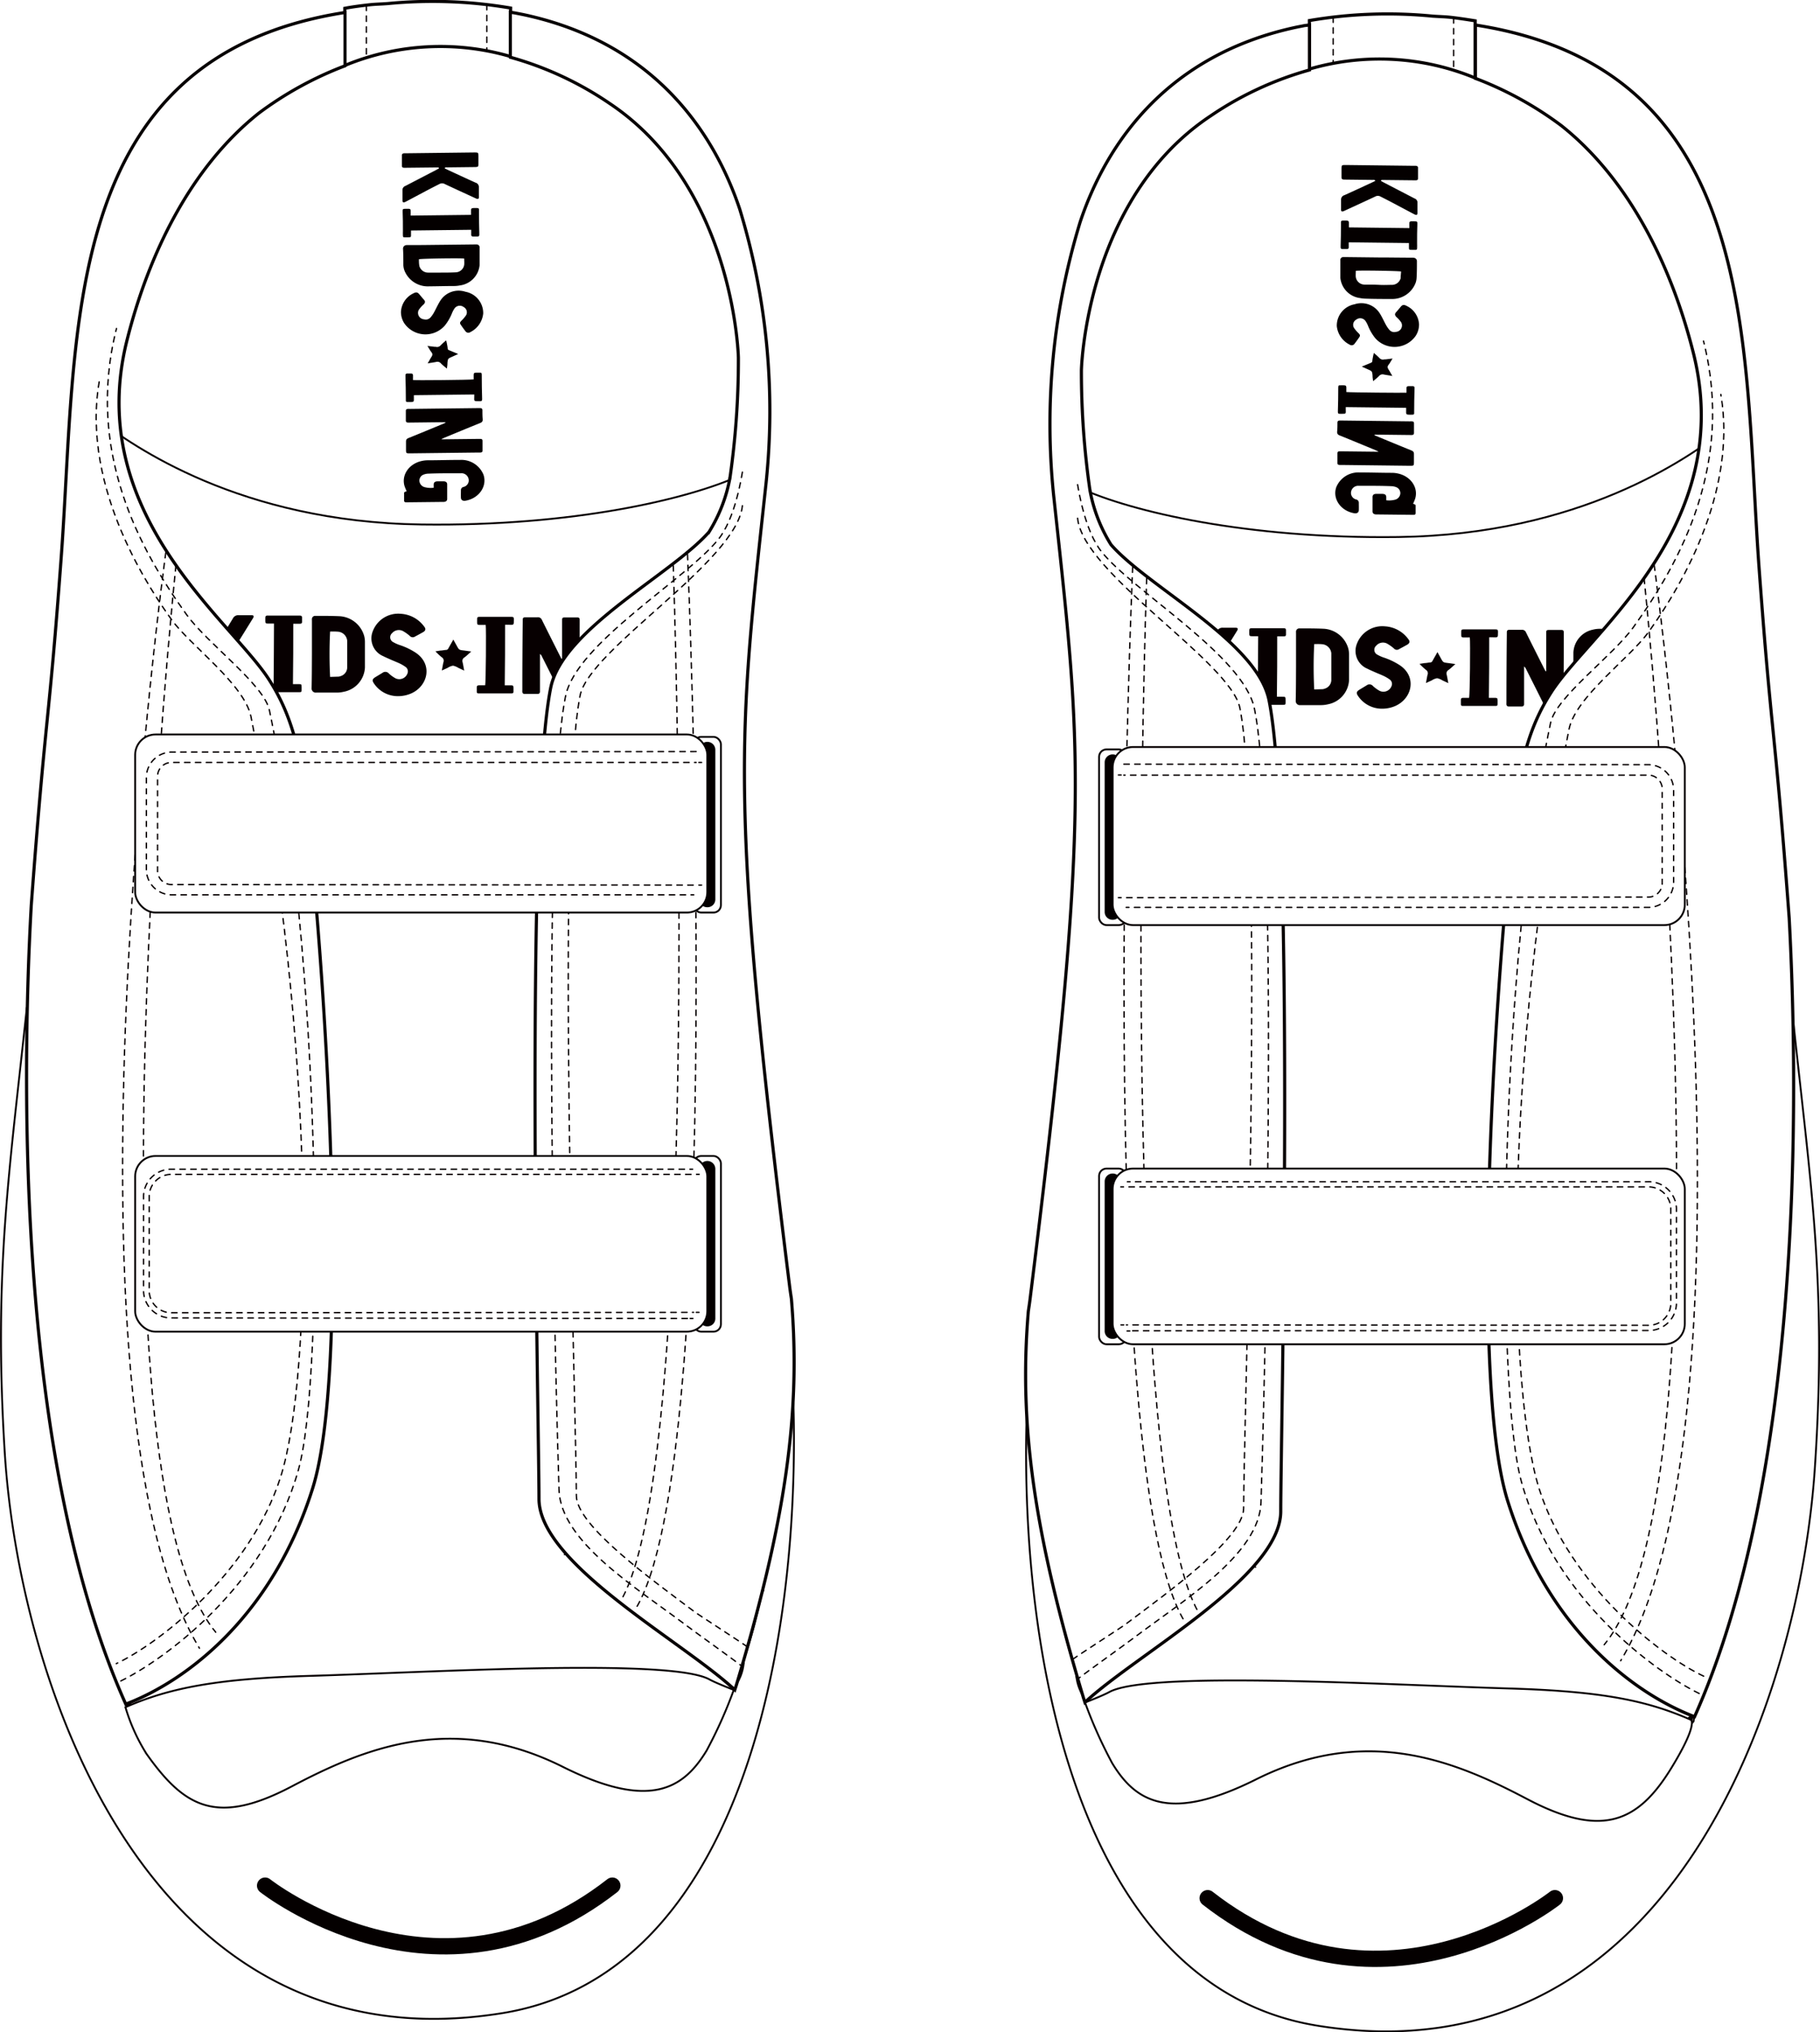 <svg id="图层_1" data-name="图层 1" xmlns="http://www.w3.org/2000/svg" xmlns:xlink="http://www.w3.org/1999/xlink" viewBox="0 0 335.44 374.54"><defs><style>.cls-1,.cls-11,.cls-13,.cls-14,.cls-15,.cls-16,.cls-3,.cls-7,.cls-9{fill:none;}.cls-2{fill:#cca535;}.cls-3{stroke:#efe8df;stroke-miterlimit:10;stroke-width:0.33px;}.cls-4,.cls-6,.cls-8{fill:#fff;}.cls-5{fill:#040000;}.cls-11,.cls-13,.cls-14,.cls-15,.cls-16,.cls-6,.cls-7,.cls-8{stroke:#070001;}.cls-6{stroke-width:0.58px;}.cls-7,.cls-8{stroke-width:0.34px;}.cls-9{stroke:#040000;stroke-linejoin:round;stroke-width:3px;}.cls-11,.cls-13,.cls-14,.cls-15,.cls-16,.cls-9{stroke-linecap:round;}.cls-10{fill:url(#新建图案色板_6);}.cls-11,.cls-13,.cls-14,.cls-15,.cls-16{stroke-width:0.25px;}.cls-11{stroke-dasharray:1 1;}.cls-12{fill:#070001;}.cls-14{stroke-dasharray:1 1;}.cls-15{stroke-dasharray:1 1;}.cls-16{stroke-dasharray:1 1;}.cls-17{fill:url(#新建图案色板_6-3);}</style><pattern id="新建图案色板_6" data-name="新建图案色板 6" width="45" height="45" patternTransform="translate(-628.28 544.59) scale(3.2 2.64)" patternUnits="userSpaceOnUse" viewBox="0 0 45 45"><rect class="cls-1" width="45" height="45"/><rect class="cls-2" width="45" height="45"/><line class="cls-3" y1="22.5" x2="45" y2="22.5"/><line class="cls-3" x1="22.5" x2="22.5" y2="45"/></pattern><pattern id="新建图案色板_6-3" data-name="新建图案色板 6" width="45" height="45" patternTransform="matrix(-3.2, 0, 0, 2.64, 643.84, 546.9)" patternUnits="userSpaceOnUse" viewBox="0 0 45 45"><rect class="cls-1" width="45" height="45"/><rect class="cls-2" width="45" height="45"/><line class="cls-3" y1="22.5" x2="45" y2="22.5"/><line class="cls-3" x1="22.5" x2="22.5" y2="45"/></pattern></defs><title>正视图</title><path class="cls-4" d="M252.83,185.08s43.05,28.8,27.69,77-122.31,27.34-119.65-11.79,10.24-56.55,18.61-60.3,33.55-22.86,63.3-10.86S252.83,185.08,252.83,185.08Z" transform="translate(-143.24 -169.75)"/><g id="_编组_" data-name="&lt;编组&gt;"><path id="_路径_" data-name="&lt;路径&gt;" class="cls-5" d="M224.62,250.71h.51l6.2-.07h.39c.35,0,.44.08.45.38q0,.88,0,1.75c0,.28-.09.35-.4.38h-.34l-12.55.15c-.8,0-.8,0-.81-.68,0-.5,0-1,0-1.5,0-.35.14-.51.48-.65,2.15-.87,4.3-1.76,6.45-2.65a1,1,0,0,0,.4-.26h-.51l-6.05.07h-.39c-.25,0-.4-.12-.41-.34q0-.92,0-1.84c0-.21.13-.32.36-.34a3.71,3.71,0,0,1,.39,0l12.6-.15h.25c.4,0,.5.09.51.43,0,.56,0,1.11.06,1.67,0,.33-.12.51-.47.65-2.21.89-4.42,1.81-6.62,2.72l-.46.21Z" transform="translate(-143.24 -169.75)"/><path id="_复合路径_" data-name="&lt;复合路径&gt;" class="cls-5" d="M224.6,214.87l6.11-.07c.13,0,.26,0,.39,0a.54.54,0,0,1,.53.43.75.75,0,0,1,0,.17c0,1.08,0,2.17,0,3.25a4.17,4.17,0,0,1-3.62,3.7,5.69,5.69,0,0,1-1,.11c-1.58,0-3.15.05-4.73.06a4.62,4.62,0,0,1-4.53-3,3.37,3.37,0,0,1-.17-.92c0-1,0-2-.06-3,0-.42.28-.69.77-.69C220.4,214.93,222.5,214.89,224.6,214.87Zm4.19,2.53c-.62-.1-7.95,0-8.34.13,0,.4,0,.81.08,1.22a.72.72,0,0,0,.08.24,1.66,1.66,0,0,0,1.54,1c.77,0,1.54,0,2.31,0s1.81,0,2.71-.05a1.64,1.64,0,0,0,1.63-1.41C228.83,218.13,228.8,217.78,228.79,217.4Z" transform="translate(-143.24 -169.75)"/><path id="_路径_2" data-name="&lt;路径&gt;" class="cls-5" d="M224.05,200.61c-.17,0-.34,0-.51,0l-5.46.06h-.34c-.28,0-.41-.09-.42-.32,0-.67,0-1.34,0-2,0-.23.16-.33.4-.35h.39l12.5-.15c.77,0,.8,0,.81.69,0,.48,0,1,0,1.45s-.05.54-.61.55l-5.12.06c-.16,0-.36-.06-.52.16l.45.23c1.75.81,3.5,1.63,5.26,2.42a.84.84,0,0,1,.62.87c0,.53,0,1.06,0,1.58a1.92,1.92,0,0,1,0,.26c0,.28-.16.35-.46.24l-.31-.14c-1.84-.85-3.68-1.69-5.51-2.55a1,1,0,0,0-1,0c-2,1-3.93,2.06-5.89,3.09l-.34.18c-.42.2-.56.13-.57-.29,0-.6,0-1.2,0-1.8a.8.8,0,0,1,.53-.83c1.93-1,3.85-2,5.78-3l.44-.25Z" transform="translate(-143.24 -169.75)"/><path id="_路径_3" data-name="&lt;路径&gt;" class="cls-5" d="M223.17,259.64c0-.22,0-.39,0-.56,0-.42.22-.6.69-.62H225c.42,0,.65.19.66.55q0,1.35,0,2.69c0,.34-.22.51-.61.55h-.34l-6.3.07h-.34c-.21,0-.35-.1-.35-.29,0-.46,0-.91,0-1.37,0-.2,0-.2.47-.38a9.14,9.14,0,0,1-.39-.95c-.6-2,.77-4.07,3.11-4.61a5.17,5.17,0,0,1,1.07-.14c2,0,4.07-.07,6.1-.07a4.39,4.39,0,0,1,4.26,2.7c.75,2.12-.8,4.39-3.31,4.82-.48.08-.82-.12-.84-.55s0-.94,0-1.41a.6.6,0,0,1,.49-.58,1.26,1.26,0,0,0,.94-1,1.33,1.33,0,0,0-1.41-1.52c-.33,0-.66,0-1,0-1.66,0-3.31,0-5,.07a2.56,2.56,0,0,0-.85.16,1.18,1.18,0,0,0-.82,1.21,1.3,1.3,0,0,0,1,1.13A4.36,4.36,0,0,0,223.17,259.64Z" transform="translate(-143.24 -169.75)"/><path id="_路径_4" data-name="&lt;路径&gt;" class="cls-5" d="M217.14,227.22a4,4,0,0,1,2.3-3.41c.49-.26.76-.22,1.09.18s.57.69.85,1,.23.59-.11.91a4.79,4.79,0,0,0-.87,1,1.19,1.19,0,0,0,1,1.7,1.16,1.16,0,0,0,1.18-.34,5.18,5.18,0,0,0,.57-.79c.25-.43.46-.88.69-1.32s.38-.73.61-1.07a4,4,0,0,1,4.58-1.56,4,4,0,0,1,3.27,4,4.32,4.32,0,0,1-2.36,3.43.65.65,0,0,1-.93-.18q-.44-.57-.84-1.16c-.22-.32-.17-.47.12-.76a6.21,6.21,0,0,0,.85-1,1.1,1.1,0,0,0-.45-1.52,1.19,1.19,0,0,0-1.64.21,4.5,4.5,0,0,0-.53,1,9,9,0,0,1-1.29,2.2,4.74,4.74,0,0,1-7.49-.43A3.87,3.87,0,0,1,217.14,227.22Z" transform="translate(-143.24 -169.75)"/><path id="_路径_5" data-name="&lt;路径&gt;" class="cls-5" d="M230.54,239.67c0-.29,0-.56,0-.83s.06-.4.44-.41h.59c.39,0,.45,0,.46.4q0,2.23.07,4.45c0,.35-.06.4-.45.41-1.19,0-1,0-1-.84,0-.13,0-.25,0-.4l-11.13.13c0,.31,0,.59,0,.87s-.07.37-.43.39-.49,0-.74,0-.31-.09-.31-.26,0-.17,0-.26q0-2.1-.07-4.19c0-.1,0-.2,0-.3s.11-.23.28-.24H219c.25,0,.36.11.36.31s0,.6,0,.89C219.76,239.86,229.77,239.77,230.54,239.67Z" transform="translate(-143.24 -169.75)"/><path id="_路径_6" data-name="&lt;路径&gt;" class="cls-5" d="M230.06,209.35c0-.31,0-.58,0-.85s.07-.4.46-.41c1.13,0,1-.09,1,.84q0,1.88.06,3.77,0,.17,0,.34c0,.18-.09.3-.32.3h-.84c-.23,0-.32-.11-.33-.29s0-.34,0-.51,0-.28,0-.44l-11.1.13c0,.26,0,.53,0,.79,0,.43,0,.46-.53.47h-.54c-.36,0-.4,0-.42-.34s0-.57,0-.86c0-1.18,0-2.37-.05-3.55,0-.48,0-.5.58-.51h.54c.24,0,.36.11.36.32s0,.31,0,.47,0,.28,0,.46Z" transform="translate(-143.24 -169.75)"/><path id="_路径_7" data-name="&lt;路径&gt;" class="cls-5" d="M225.6,237.68c-.43-.37-.81-.65-1.13-1a.85.85,0,0,0-.87-.22c-.48.09-1,.16-1.54.26.19-.33.34-.58.48-.84s.39-.54.39-.81-.27-.5-.42-.76l-.49-.81,1.28.16.24,0a.87.87,0,0,0,.93-.28,12.45,12.45,0,0,1,1-.9c.06.25.12.48.16.72a6.41,6.41,0,0,1,.12.76c0,.19.12.28.3.35l1.64.68-1.1.5c-.79.35-.79.34-.88,1.1C225.71,237,225.66,237.28,225.6,237.68Z" transform="translate(-143.24 -169.75)"/></g><path class="cls-6" d="M195.14,445.62c6.77-21.35.26-91.23-3.81-127.93,6.9,5.13,15.49,8,26.18,7.21,16.84-1.19,28.82-6.33,37.39-13.22-4.24,40.67-8.63,121.13-8.63,132.62,0,11.8,22.55,24.54,32.21,33.36-.36,1.16-.75,2.29-1.13,3.41-.91-.55-1.91-1.14-3.12-1.81-7.19-4-51.13-1.32-73.49-.66-17.42.51-25.63,2.25-33.7,5.79-.3-.64-.57-1.31-.87-2C177.68,478.06,187.81,468.74,195.14,445.62Z" transform="translate(-143.24 -169.75)"/><path class="cls-7" d="M144.13,437.68c2.73,42.65,26.6,113.67,91.75,103.07,44-7.16,54.88-67.91,53.59-112.49-1.53,10.3-4.53,33.22-8.63,45.8A110.35,110.35,0,0,1,276,486.48c-5.2,6.08-12.82,8-28.81.47-20.42-9.6-43.45-3.12-56.59,3.39-13.88,6.88-16.19,3-24-5.63L148.19,355.38C145.07,385.13,142,403.79,144.13,437.68Z" transform="translate(-143.24 -169.75)"/><path class="cls-8" d="M162.38,361.83c2.77-30.32,5.6-56.93,5.6-62.66,0-12.53-6.66-52.11-6.66-52.11,6.39,4.84,26.1,18.91,59.65,19.35,27.94.37,49.2-4.7,58.62-9,1-.44,2.7,2.11,2.2,3-3.46,6.1-8.13,17.59-7.57,42.75.29,12.95-2.37,34-5.54,56.21-5.54,38.91-12.62,81.41-8,90.23,3.86,7.44,20.64,10.88,19.14,17.81-1,4.79,5.25,12.48-8.75,18.47-28.91,12.36-20.34,2.64-61.88-5.28-23.37-4.45-39.41,9.67-43,1.86-3.15-6.89-5.57-12.38-7-26.52C157.46,438.34,159.08,397.92,162.38,361.83Z" transform="translate(-143.24 -169.75)"/><path class="cls-8" d="M166.36,484.38c8.06-3.53,16.74-5.27,34.15-5.78,22.37-.66,66.3-3.3,73.49.66,1.21.67,4.48,1.93,4.48,1.93h0a84.59,84.59,0,0,1-5,11.17c-4.3,7.11-10.53,11-26.52,3-20.42-10.21-36.79-3.32-49.94,3.61-13.88,7.32-19.82,3.83-26.78-6A34.36,34.36,0,0,1,166.36,484.38Z" transform="translate(-143.24 -169.75)"/><path class="cls-9" d="M192.1,517.26s31.81,25.16,64,0" transform="translate(-143.24 -169.75)"/><path class="cls-6" d="M211.35,170.63c1.21-.13,2.27-.13,3.44-.23a85.5,85.5,0,0,1,22.56.83v8.94a46.1,46.1,0,0,0-30.56,1.65V171.28C208.26,171,209.77,170.81,211.35,170.63Z" transform="translate(-143.24 -169.75)"/><path class="cls-10" d="M164,249.7" transform="translate(-143.24 -169.75)"/><path class="cls-1" d="M175.59,269.26l-1.08,3q1.14,1.8,2.31,3.51Z" transform="translate(-143.24 -169.75)"/><polyline class="cls-11" points="49.65 289.83 30.59 281.86 14.22 285.57"/><polyline class="cls-11" points="51.47 286.84 29.99 278.15 13.23 282.24"/><polyline class="cls-11" points="102.31 283.79 121.23 277.49 141.57 289.02"/><polyline class="cls-11" points="104.03 286.51 120.32 280.95 140.82 293.21"/><path class="cls-6" d="M277.82,257.79c.06-.56-.11.95,0,0Z" transform="translate(-143.24 -169.75)"/><line class="cls-11" x1="89.72" y1="0.82" x2="89.72" y2="9.37"/><line class="cls-11" x1="67.53" y1="0.95" x2="67.53" y2="10.66"/><g id="_编组_2" data-name="&lt;编组&gt;"><path id="_路径_8" data-name="&lt;路径&gt;" class="cls-12" d="M246.84,291.11c0-.17,0-.34,0-.52q0-3.11,0-6.22c0-.13,0-.26,0-.39,0-.35.11-.44.5-.44q1.13,0,2.26,0c.36,0,.45.1.48.41,0,.11,0,.23,0,.35q0,6.29-.07,12.59c0,.8,0,.8-.89.8-.64,0-1.29,0-1.93,0a.77.77,0,0,1-.83-.5c-1.08-2.18-2.18-4.35-3.27-6.52a1,1,0,0,0-.33-.4c0,.17,0,.34,0,.51q0,3,0,6.07c0,.13,0,.26,0,.39a.4.4,0,0,1-.45.4l-2.37,0a.39.39,0,0,1-.43-.36,3,3,0,0,1,0-.39q0-6.32.07-12.63c0-.08,0-.16,0-.25,0-.4.12-.5.56-.5.71,0,1.43,0,2.15,0a.78.78,0,0,1,.83.49c1.11,2.24,2.24,4.47,3.36,6.7.08.16.17.31.25.47Z" transform="translate(-143.24 -169.75)"/><path id="_复合路径_2" data-name="&lt;复合路径&gt;" class="cls-12" d="M200.73,290.28q0-3.06,0-6.12a3.16,3.16,0,0,1,0-.39.6.6,0,0,1,.56-.52l.22,0c1.4,0,2.79,0,4.18.06a5,5,0,0,1,4.69,3.72,4.51,4.51,0,0,1,.12,1c0,1.58,0,3.16,0,4.74a4.79,4.79,0,0,1-3.91,4.47,5.43,5.43,0,0,1-1.19.15c-1.28,0-2.57,0-3.86,0a.76.76,0,0,1-.87-.78C200.72,294.49,200.72,292.39,200.73,290.28Zm3.35-4.14a83.27,83.27,0,0,0,0,8.36l1.57-.05a1.1,1.1,0,0,0,.31-.08,1.69,1.69,0,0,0,1.27-1.52c0-.77,0-1.55,0-2.32s0-1.81,0-2.71a1.85,1.85,0,0,0-1.78-1.66C205,286.12,204.55,286.14,204.07,286.14Z" transform="translate(-143.24 -169.75)"/><path id="_路径_9" data-name="&lt;路径&gt;" class="cls-12" d="M182.37,290.49c0,.17,0,.34,0,.51q0,2.74,0,5.48c0,.12,0,.23,0,.35,0,.28-.13.41-.43.41-.86,0-1.73,0-2.59,0a.4.4,0,0,1-.44-.41c0-.13,0-.26,0-.39q0-6.27.07-12.53c0-.78,0-.8.9-.8h1.87c.63,0,.7.07.69.62,0,1.71,0,3.42,0,5.13,0,.17-.09.36.19.52.11-.15.22-.29.31-.44,1.08-1.74,2.17-3.47,3.22-5.21a1.11,1.11,0,0,1,1.13-.6c.68,0,1.36,0,2,0h.33c.36,0,.45.17.3.46-.05.1-.12.2-.18.3-1.13,1.82-2.25,3.65-3.4,5.46a.85.85,0,0,0,0,1c1.3,2,2.57,4,3.86,6l.22.34c.25.42.16.56-.39.56-.77,0-1.54,0-2.31,0a1.07,1.07,0,0,1-1.05-.55c-1.24-2-2.5-3.91-3.76-5.86-.1-.15-.21-.3-.31-.44Z" transform="translate(-143.24 -169.75)"/><path id="_路径_10" data-name="&lt;路径&gt;" class="cls-12" d="M258.3,292.77h-.72c-.54,0-.77-.24-.78-.7s0-.79,0-1.18.25-.64.72-.64q1.73,0,3.47,0a.63.63,0,0,1,.7.62,3.05,3.05,0,0,1,0,.34q0,3.16,0,6.32c0,.11,0,.23,0,.35a.34.34,0,0,1-.38.34c-.59,0-1.17,0-1.76,0-.25,0-.25,0-.48-.48-.41.13-.81.29-1.23.37a4.92,4.92,0,0,1-5.87-3.23,4.09,4.09,0,0,1-.16-1.07c0-2,0-4.08,0-6.12a4.51,4.51,0,0,1,3.56-4.21c2.75-.71,5.63.91,6.14,3.43.1.49-.17.81-.72.83s-1.21,0-1.82,0a.74.74,0,0,1-.73-.5,1.5,1.5,0,0,0-1.21-1,1.61,1.61,0,0,0-2,1.38c0,.33,0,.66,0,1,0,1.66,0,3.32,0,5a2.08,2.08,0,0,0,.19.86,1.68,1.68,0,0,0,3-.16A3.42,3.42,0,0,0,258.3,292.77Z" transform="translate(-143.24 -169.75)"/><path id="_路径_11" data-name="&lt;路径&gt;" class="cls-12" d="M216.47,298.05a5.29,5.29,0,0,1-4.34-2.39c-.33-.5-.26-.76.25-1.09l1.37-.83a.85.85,0,0,1,1.16.13,5.92,5.92,0,0,0,1.23.89,1.6,1.6,0,0,0,2.21-.93,1,1,0,0,0-.41-1.2,6.9,6.9,0,0,0-1-.59c-.55-.26-1.13-.48-1.69-.73s-.93-.4-1.37-.63a3.55,3.55,0,0,1-1.92-4.63,5,5,0,0,1,5.16-3.18,5.74,5.74,0,0,1,4.37,2.45c.26.35.16.69-.25.92s-1,.56-1.5.82a.74.74,0,0,1-1-.14,7.77,7.77,0,0,0-1.25-.88,1.65,1.65,0,0,0-2,.41,1,1,0,0,0,.24,1.65,6.44,6.44,0,0,0,1.28.56,12.67,12.67,0,0,1,2.8,1.35c3.23,2.12,2.34,6.09-.7,7.5A6.07,6.07,0,0,1,216.47,298.05Z" transform="translate(-143.24 -169.75)"/><path id="_路径_12" data-name="&lt;路径&gt;" class="cls-12" d="M232.76,284.92h-1.06c-.46,0-.51-.06-.52-.45,0-.2,0-.4,0-.59,0-.39.07-.45.52-.45l5.73,0c.45,0,.51.07.52.46,0,1.2,0,1-1.1,1l-.52,0c0,3.72,0,7.41-.06,11.16h1.12c.41,0,.48.08.49.44s0,.49,0,.74-.12.3-.35.31h-.33l-5.4,0h-.39c-.2,0-.3-.11-.3-.29s0-.56,0-.84.15-.36.41-.36h1.14C232.78,295.72,232.87,285.69,232.76,284.92Z" transform="translate(-143.24 -169.75)"/><path id="_路径_13" data-name="&lt;路径&gt;" class="cls-12" d="M193.74,284.67h-1.09c-.43,0-.51-.07-.51-.47,0-1.14-.1-1,1.1-1l4.85,0h.44c.24,0,.38.1.38.33s0,.56,0,.84-.15.32-.39.33h-.66l-.57,0c0,3.71,0,7.39-.06,11.13l1,0c.56,0,.59,0,.6.54,0,.18,0,.36,0,.54,0,.36-.06.4-.45.41s-.73,0-1.1,0l-4.57,0c-.62,0-.64,0-.65-.59,0-.18,0-.36,0-.54s.15-.36.42-.36h1.19C193.71,292.13,193.72,288.43,193.74,284.67Z" transform="translate(-143.24 -169.75)"/><path id="_路径_14" data-name="&lt;路径&gt;" class="cls-12" d="M230.1,289.82c-.48.42-.86.8-1.29,1.11a.73.73,0,0,0-.31.86c.11.48.19,1,.3,1.55l-1.07-.5a3,3,0,0,0-1-.41,2.72,2.72,0,0,0-1,.41l-1.06.48.24-1.28a1.86,1.86,0,0,1,.06-.24.76.76,0,0,0-.34-.94,13.74,13.74,0,0,1-1.14-1.07l.94-.15c.33,0,.65-.09,1-.11a.48.48,0,0,0,.45-.29c.28-.51.57-1,.91-1.62.24.43.43.77.62,1.11.43.8.43.8,1.4.91Z" transform="translate(-143.24 -169.75)"/></g><path class="cls-6" d="M149,336.62c2.68-36.07,3.2-32.46,5.56-64.69,3-41.22-.46-91.66,52.27-99.88v9.83A65,65,0,0,0,191,190.56c-12.62,10-20.36,26-24.36,41.92-8,31.85,19.16,51.57,26.17,62.5,3.22,5,5.61,11.13,6.82,22.13,4.07,36.91,8,105.56,1.21,127-7.34,23.26-22.91,35.3-34.42,39.7C146.61,439.63,147.1,370.83,149,336.62Z" transform="translate(-143.24 -169.75)"/><path class="cls-6" d="M238.22,172.15l1.37.27c24.06,5.08,35.21,21.56,40,35.91a127.4,127.4,0,0,1,4.85,50.37c-5.11,47.28-6.89,57.95,4.35,148.23.09.72.2,1.45.31,2.17,1.81,21.37-1.22,41.51-10.16,71.25-.09.28-.18.55-.27.83-9.66-9-36.09-23.19-36.09-35.2,0-14.1-2.64-125.25,2.15-149.43,2.16-10.9,22.28-20.91,29.18-28.75a28.63,28.63,0,0,0,3.87-10c-.11.95.06-.56,0,0a152.81,152.81,0,0,0,1.55-22.15s-.69-31.46-23.74-46.84a61.92,61.92,0,0,0-18.29-8.51V172Z" transform="translate(-143.24 -169.75)"/><path class="cls-11" d="M280.07,256.76c-.21,1.15-1.35,8.5-4.38,12.32-5.83,7.35-26.26,19.21-28.22,29-4.66,23.09-1.68,131.82-1.2,146.26.32,9.51,14,17.84,23.43,24.94,1.93,1.46,8.6,6.21,10.33,7.58" transform="translate(-143.24 -169.75)"/><path class="cls-11" d="M280.07,262.95c-1,10.27-28.25,26.44-29.92,35-4.46,23-.68,133.05-.68,147.45,0,5.55,14.1,15.61,22,21.56.39.29,9.19,6,9.57,6.32" transform="translate(-143.24 -169.75)"/><path class="cls-11" d="M165.51,479.54c7.76-3.8,26.66-17.21,32.73-38.91,5-17.91,4-95.7-5.35-140-1-4.74-11.46-12.29-15.28-17.63-8.63-12-18.61-30.1-12.9-52.71" transform="translate(-143.24 -169.75)"/><path class="cls-11" d="M161.52,240.13c-3.41,19.89,9.93,39.07,13.35,43.83s13.45,11.9,14.64,17.92c12.11,61.1,11.41,121.24,5.47,140-5.66,17.85-22.5,30.79-30.31,34.47" transform="translate(-143.24 -169.75)"/><rect class="cls-8" x="271.1" y="305.56" width="5" height="32.38" rx="1.37" ry="1.37" transform="translate(403.97 473.74) rotate(-180)"/><path class="cls-5" d="M273.61,336.95a1.44,1.44,0,0,0,1.47-1.4V307.94a1.47,1.47,0,0,0-2.94,0v27.62A1.44,1.44,0,0,0,273.61,336.95Z" transform="translate(-143.24 -169.75)"/><rect class="cls-8" x="271.1" y="382.8" width="5" height="32.38" rx="1.37" ry="1.37" transform="translate(403.97 628.22) rotate(-180)"/><path class="cls-11" d="M175.66,274S158.17,440.5,183,470.56" transform="translate(-143.24 -169.75)"/><path class="cls-11" d="M173.8,271.57S152.27,427.75,180,473.51" transform="translate(-143.24 -169.75)"/><path class="cls-11" d="M269.95,271.92s7.42,167.86-9.75,194.64" transform="translate(-143.24 -169.75)"/><path class="cls-11" d="M267.33,274S273,436.1,258,464.14" transform="translate(-143.24 -169.75)"/><rect class="cls-8" x="168.16" y="305.11" width="105.45" height="32.82" rx="3.76" ry="3.76" transform="translate(298.52 473.29) rotate(-180)"/><path class="cls-11" d="M271.54,308.26l-96.54.1a4.67,4.67,0,0,0-4.78,4.54v17.22a4.67,4.67,0,0,0,4.78,4.54H271.1" transform="translate(-143.24 -169.75)"/><line class="cls-13" x1="129.31" y1="163.12" x2="128.81" y2="163.12"/><path class="cls-14" d="M271,332.87l-96-.1a2.58,2.58,0,0,1-2.72-2.4V312.67a2.58,2.58,0,0,1,2.72-2.4h96.54" transform="translate(-143.24 -169.75)"/><line class="cls-13" x1="128.81" y1="140.52" x2="129.31" y2="140.52"/><path class="cls-5" d="M273.61,414.19a1.44,1.44,0,0,0,1.47-1.4V385.18a1.47,1.47,0,0,0-2.94,0v27.62A1.44,1.44,0,0,0,273.61,414.19Z" transform="translate(-143.24 -169.75)"/><rect class="cls-8" x="168.16" y="382.8" width="105.45" height="32.38" rx="3.76" ry="3.76" transform="translate(298.52 628.22) rotate(-180)"/><line class="cls-13" x1="127.66" y1="215.48" x2="127.16" y2="215.48"/><path class="cls-15" d="M269.4,385.23H175a5.09,5.09,0,0,0-5.3,4.85v17.71a5.09,5.09,0,0,0,5.3,4.85l94.95.1" transform="translate(-143.24 -169.75)"/><line class="cls-13" x1="127.21" y1="242.99" x2="127.71" y2="242.99"/><line class="cls-13" x1="128.87" y1="216.42" x2="128.37" y2="216.42"/><path class="cls-16" d="M270.6,386.18H175a4.1,4.1,0,0,0-4.26,3.9v17.71a4.1,4.1,0,0,0,4.26,3.9l96.07-.08" transform="translate(-143.24 -169.75)"/><line class="cls-13" x1="128.33" y1="241.86" x2="128.83" y2="241.86"/><path class="cls-4" d="M369.09,187.39s-43.05,28.8-27.69,77S463.71,291.72,461,252.59,450.8,196,442.43,192.29s-33.55-22.86-63.3-10.86S369.09,187.39,369.09,187.39Z" transform="translate(-143.24 -169.75)"/><g id="_编组_3" data-name="&lt;编组&gt;"><path id="_路径_15" data-name="&lt;路径&gt;" class="cls-5" d="M397.29,253h-.51l-6.2-.07h-.39c-.35,0-.44.08-.45.38q0,.88,0,1.75c0,.28.09.35.4.38h.34l12.55.15c.8,0,.8,0,.81-.68,0-.5,0-1,0-1.5,0-.35-.14-.51-.48-.65-2.15-.87-4.3-1.76-6.45-2.65a1,1,0,0,1-.4-.26H397l6.05.07h.39c.25,0,.4-.12.41-.34q0-.92,0-1.84c0-.21-.13-.32-.36-.34a3.71,3.71,0,0,0-.39,0l-12.6-.15h-.25c-.4,0-.5.09-.51.43,0,.56,0,1.11-.06,1.67,0,.33.12.51.47.65,2.21.89,4.42,1.81,6.62,2.72l.46.21Z" transform="translate(-143.24 -169.75)"/><path id="_复合路径_3" data-name="&lt;复合路径&gt;" class="cls-5" d="M403.62,217.24c.48,0,.79.26.77.69,0,1,0,2-.06,3a3.37,3.37,0,0,1-.17.92,4.62,4.62,0,0,1-4.53,3c-1.58,0-3.15,0-4.73-.06a5.69,5.69,0,0,1-1-.11,4.17,4.17,0,0,1-3.62-3.7c0-1.08,0-2.17,0-3.25a.75.75,0,0,1,0-.17.54.54,0,0,1,.53-.43c.13,0,.26,0,.39,0l6.11.07C399.42,217.2,401.52,217.24,403.62,217.24Zm-10.5,3.55a1.64,1.64,0,0,0,1.63,1.41c.9,0,1.8,0,2.71.05s1.54,0,2.31,0a1.66,1.66,0,0,0,1.54-1,.72.72,0,0,0,.08-.24c0-.41.06-.82.08-1.22-.39-.12-7.72-.23-8.34-.13C393.12,220.09,393.09,220.44,393.12,220.8Z" transform="translate(-143.24 -169.75)"/><path id="_路径_16" data-name="&lt;路径&gt;" class="cls-5" d="M397.86,202.92c.17,0,.34,0,.51,0l5.46.06h.34c.28,0,.41-.09.42-.32,0-.67,0-1.34,0-2,0-.23-.16-.33-.4-.35h-.39l-12.5-.15c-.77,0-.8,0-.81.69,0,.48,0,1,0,1.45s.05.54.61.55l5.12.06c.16,0,.36-.06.52.16l-.45.23c-1.75.81-3.5,1.63-5.26,2.42a.84.84,0,0,0-.62.87c0,.53,0,1.06,0,1.58a1.92,1.92,0,0,0,0,.26c0,.28.16.35.46.24l.31-.14c1.84-.85,3.68-1.69,5.51-2.55a1,1,0,0,1,1,0c2,1,3.93,2.06,5.89,3.09l.34.18c.42.2.56.13.57-.29,0-.6,0-1.2,0-1.8a.8.8,0,0,0-.53-.83c-1.93-1-3.85-2-5.78-3l-.44-.25Z" transform="translate(-143.24 -169.75)"/><path id="_路径_17" data-name="&lt;路径&gt;" class="cls-5" d="M398.74,261.95c0-.22,0-.39,0-.56,0-.42-.22-.6-.69-.62h-1.18c-.42,0-.65.19-.66.55q0,1.35,0,2.69c0,.34.22.51.61.55h.34l6.3.07h.34c.21,0,.35-.1.35-.29,0-.46,0-.91,0-1.37,0-.2,0-.2-.47-.38a9.14,9.14,0,0,0,.39-.95c.6-2-.77-4.07-3.11-4.61a5.17,5.17,0,0,0-1.07-.14c-2,0-4.07-.07-6.1-.07a4.39,4.39,0,0,0-4.26,2.7c-.75,2.12.8,4.39,3.31,4.82.48.08.82-.12.84-.55s0-.94,0-1.41a.6.6,0,0,0-.49-.58,1.26,1.26,0,0,1-.94-1,1.33,1.33,0,0,1,1.41-1.52c.33,0,.66,0,1,0,1.66,0,3.31,0,5,.07a2.56,2.56,0,0,1,.85.16,1.18,1.18,0,0,1,.82,1.21,1.3,1.3,0,0,1-1,1.13A4.36,4.36,0,0,1,398.74,261.95Z" transform="translate(-143.24 -169.75)"/><path id="_路径_18" data-name="&lt;路径&gt;" class="cls-5" d="M404.78,229.53a4,4,0,0,0-2.3-3.41c-.49-.26-.76-.22-1.09.18s-.57.69-.85,1-.23.59.11.91a4.79,4.79,0,0,1,.87,1,1.19,1.19,0,0,1-1,1.7,1.16,1.16,0,0,1-1.18-.34,5.18,5.18,0,0,1-.57-.79c-.25-.43-.46-.88-.69-1.32s-.38-.73-.61-1.07a4,4,0,0,0-4.58-1.56,4,4,0,0,0-3.27,4,4.32,4.32,0,0,0,2.36,3.43.65.65,0,0,0,.93-.18q.44-.57.84-1.16c.22-.32.17-.47-.12-.76a6.21,6.21,0,0,1-.85-1,1.1,1.1,0,0,1,.45-1.52,1.19,1.19,0,0,1,1.64.21,4.5,4.5,0,0,1,.53,1,9,9,0,0,0,1.29,2.2,4.74,4.74,0,0,0,7.49-.43A3.87,3.87,0,0,0,404.78,229.53Z" transform="translate(-143.24 -169.75)"/><path id="_路径_19" data-name="&lt;路径&gt;" class="cls-5" d="M391.38,242c0-.29,0-.56,0-.83s-.06-.4-.44-.41h-.59c-.39,0-.45,0-.46.4q0,2.23-.07,4.45c0,.35.06.4.45.41,1.19,0,1,0,1-.84,0-.13,0-.25,0-.4l11.13.13c0,.31,0,.59,0,.87s.07.37.43.39.49,0,.74,0,.31-.09.31-.26,0-.17,0-.26q0-2.1.07-4.19c0-.1,0-.2,0-.3s-.11-.23-.28-.24h-.84c-.25,0-.36.11-.36.31s0,.6,0,.89C402.16,242.17,392.15,242.08,391.38,242Z" transform="translate(-143.24 -169.75)"/><path id="_路径_20" data-name="&lt;路径&gt;" class="cls-5" d="M391.85,211.66c0-.31,0-.58,0-.85s-.07-.4-.46-.41c-1.13,0-1-.09-1,.84q0,1.88-.06,3.77,0,.17,0,.34c0,.18.09.3.32.3h.84c.23,0,.32-.11.33-.29s0-.34,0-.51,0-.28,0-.44l11.1.13c0,.26,0,.53,0,.79,0,.43,0,.46.53.47H404c.36,0,.4,0,.42-.34s0-.57,0-.86c0-1.18,0-2.37.05-3.55,0-.48,0-.5-.58-.51h-.54c-.24,0-.36.11-.36.32s0,.31,0,.47,0,.28,0,.46Z" transform="translate(-143.24 -169.75)"/><path id="_路径_21" data-name="&lt;路径&gt;" class="cls-5" d="M396.32,240c.43-.37.81-.65,1.13-1a.85.85,0,0,1,.87-.22c.48.09,1,.16,1.54.26-.19-.33-.34-.58-.48-.84s-.39-.54-.39-.81.27-.5.42-.76l.49-.81-1.28.16-.24,0a.87.87,0,0,1-.93-.28,12.45,12.45,0,0,0-1-.9c-.06.25-.12.48-.16.72a6.41,6.41,0,0,0-.12.76c0,.19-.12.28-.3.35l-1.64.68,1.1.5c.79.35.79.34.88,1.1C396.21,239.27,396.26,239.59,396.32,240Z" transform="translate(-143.24 -169.75)"/></g><path class="cls-6" d="M426.78,447.93c-6.77-21.35-.26-91.23,3.81-127.93-6.9,5.13-15.49,8-26.18,7.21C387.57,326,375.59,320.88,367,314c4.24,40.67,8.63,121.13,8.63,132.62,0,11.8-22.55,24.54-32.21,33.36.36,1.16.75,2.29,1.13,3.41.91-.55,1.91-1.14,3.12-1.81,7.19-4,51.13-1.32,73.49-.66,17.42.51,25.63,2.25,33.7,5.79.3-.64.57-1.31.87-2C444.24,480.37,434.11,471.05,426.78,447.93Z" transform="translate(-143.24 -169.75)"/><path class="cls-7" d="M473.73,357.69,455.37,487c-7.83,8.59-10.14,12.51-24,5.63-13.14-6.51-36.17-13-56.59-3.39-16,7.51-23.6,5.61-28.81-.47a110.35,110.35,0,0,1-4.88-12.42c-4.1-12.58-7.1-35.5-8.63-45.8C331.15,475.15,342,535.9,386,543.06c65.15,10.6,89-60.42,91.75-103.07C480,406.1,476.85,387.44,473.73,357.69Z" transform="translate(-143.24 -169.75)"/><path class="cls-8" d="M459.54,364.14c-2.77-30.32-5.6-56.93-5.6-62.66,0-12.53,6.66-52.11,6.66-52.11-6.39,4.84-26.1,18.91-59.65,19.35-27.94.37-49.2-4.7-58.62-9-1-.44-2.7,2.11-2.2,3,3.46,6.1,8.13,17.59,7.57,42.75-.29,12.95,2.37,34,5.54,56.21,5.54,38.91,12.62,81.41,8,90.23-3.86,7.44-20.64,10.88-19.14,17.81,1,4.79-5.25,12.48,8.75,18.47,28.91,12.36,20.34,2.64,61.88-5.28,23.37-4.45,39.41,9.67,43,1.86,3.15-6.89,5.57-12.38,7-26.52C464.45,440.65,462.84,400.23,459.54,364.14Z" transform="translate(-143.24 -169.75)"/><path class="cls-8" d="M454.88,486.7h0c-8.06-3.53-16.28-5.27-33.69-5.78-22.37-.66-66.3-3.3-73.49.66-1.21.67-4.48,1.93-4.48,1.93h0a84.59,84.59,0,0,0,5,11.17c4.3,7.11,10.53,11,26.52,3,20.42-10.21,36.79-3.32,49.94,3.61,13.88,7.32,20.56,4.32,26.78-6C456.26,487.38,454.88,486.7,454.88,486.7Z" transform="translate(-143.24 -169.75)"/><path class="cls-9" d="M429.82,519.57s-31.81,25.16-64,0" transform="translate(-143.24 -169.75)"/><path class="cls-6" d="M410.57,172.94c-1.21-.13-2.27-.13-3.44-.23a85.5,85.5,0,0,0-22.56.83v8.94a46.1,46.1,0,0,1,30.56,1.65V173.59C413.65,173.35,412.15,173.12,410.57,172.94Z" transform="translate(-143.24 -169.75)"/><path class="cls-17" d="M457.93,252" transform="translate(-143.24 -169.75)"/><path class="cls-1" d="M446.33,271.57l1.08,3q-1.14,1.8-2.31,3.51Z" transform="translate(-143.24 -169.75)"/><path class="cls-8" d="M454.88,486.7c.37-.81.27-.6.08-.19l-.08.19Z" transform="translate(-143.24 -169.75)"/><path class="cls-8" d="M454.81,486.84l.07-.14h0Z" transform="translate(-143.24 -169.75)"/><path class="cls-8" d="M455,486.51l-.09.18h0Z" transform="translate(-143.24 -169.75)"/><polyline class="cls-11" points="285.79 292.14 304.85 284.17 321.21 287.88"/><polyline class="cls-11" points="283.97 289.15 305.45 280.46 322.21 284.55"/><polyline class="cls-11" points="233.13 286.11 214.2 279.8 193.87 291.33"/><polyline class="cls-11" points="231.41 288.82 215.12 283.26 194.62 295.52"/><path class="cls-6" d="M344.1,260.11c-.06-.56.11.95,0,0Z" transform="translate(-143.24 -169.75)"/><line class="cls-11" x1="245.72" y1="3.13" x2="245.72" y2="11.68"/><line class="cls-11" x1="267.91" y1="3.26" x2="267.91" y2="12.97"/><g id="_编组_4" data-name="&lt;编组&gt;"><path id="_路径_22" data-name="&lt;路径&gt;" class="cls-12" d="M428.22,293.42c0-.17,0-.34,0-.52q0-3.11,0-6.22c0-.13,0-.26,0-.39,0-.35.11-.44.5-.44q1.13,0,2.26,0c.36,0,.45.1.48.41,0,.11,0,.23,0,.35q0,6.29-.07,12.59c0,.8,0,.8-.89.8-.64,0-1.29,0-1.93,0a.77.77,0,0,1-.83-.5c-1.08-2.18-2.18-4.35-3.27-6.52a1,1,0,0,0-.33-.4c0,.17,0,.34,0,.51q0,3,0,6.07c0,.13,0,.26,0,.39a.4.4,0,0,1-.45.4l-2.37,0a.39.39,0,0,1-.43-.36,3,3,0,0,1,0-.39q0-6.32.07-12.63c0-.08,0-.16,0-.25,0-.4.12-.5.56-.5.71,0,1.43,0,2.15,0a.78.78,0,0,1,.83.49c1.11,2.24,2.24,4.47,3.36,6.7.08.16.17.31.25.47Z" transform="translate(-143.24 -169.75)"/><path id="_复合路径_4" data-name="&lt;复合路径&gt;" class="cls-12" d="M382.11,292.59q0-3.06,0-6.12a3.16,3.16,0,0,1,0-.39.6.6,0,0,1,.56-.52l.22,0c1.4,0,2.79,0,4.18.06a5,5,0,0,1,4.69,3.72,4.51,4.51,0,0,1,.12,1c0,1.58,0,3.16,0,4.74a4.79,4.79,0,0,1-3.91,4.47,5.43,5.43,0,0,1-1.19.15c-1.28,0-2.57,0-3.86,0a.76.76,0,0,1-.87-.78C382.1,296.8,382.1,294.7,382.11,292.59Zm3.35-4.14a83.27,83.27,0,0,0,0,8.36l1.57-.05a1.1,1.1,0,0,0,.31-.08,1.69,1.69,0,0,0,1.27-1.52c0-.77,0-1.55,0-2.32s0-1.81,0-2.71a1.85,1.85,0,0,0-1.78-1.66C386.4,288.43,385.94,288.45,385.46,288.45Z" transform="translate(-143.24 -169.75)"/><path id="_路径_23" data-name="&lt;路径&gt;" class="cls-12" d="M363.76,292.8c0,.17,0,.34,0,.51q0,2.74,0,5.48c0,.12,0,.23,0,.35,0,.28-.13.41-.43.41-.86,0-1.73,0-2.59,0a.4.4,0,0,1-.44-.41c0-.13,0-.26,0-.39q0-6.27.07-12.53c0-.78,0-.8.9-.8h1.87c.63,0,.7.07.69.62,0,1.71,0,3.42,0,5.13,0,.17-.09.36.19.52.11-.15.22-.29.31-.44,1.08-1.74,2.17-3.47,3.22-5.21a1.11,1.11,0,0,1,1.13-.6c.68,0,1.36,0,2,0H371c.36,0,.45.17.3.46-.05.1-.12.2-.18.3-1.13,1.82-2.25,3.65-3.4,5.46a.85.85,0,0,0,0,1c1.3,2,2.57,4,3.86,6l.22.34c.25.42.16.56-.39.56-.77,0-1.54,0-2.31,0a1.07,1.07,0,0,1-1.05-.55c-1.24-2-2.5-3.91-3.76-5.86-.1-.15-.21-.3-.31-.44Z" transform="translate(-143.24 -169.75)"/><path id="_路径_24" data-name="&lt;路径&gt;" class="cls-12" d="M439.68,295.09H439c-.54,0-.77-.24-.78-.7s0-.79,0-1.18.25-.64.72-.64q1.73,0,3.47,0a.63.63,0,0,1,.7.62,3.05,3.05,0,0,1,0,.34q0,3.16,0,6.32c0,.11,0,.23,0,.35a.34.34,0,0,1-.38.34c-.59,0-1.17,0-1.76,0-.25,0-.25,0-.48-.48-.41.13-.81.29-1.23.37a4.92,4.92,0,0,1-5.87-3.23,4.09,4.09,0,0,1-.16-1.07c0-2,0-4.08,0-6.12a4.51,4.51,0,0,1,3.56-4.21c2.75-.71,5.63.91,6.14,3.43.1.49-.17.81-.72.83s-1.21,0-1.82,0a.74.74,0,0,1-.73-.5,1.5,1.5,0,0,0-1.21-1,1.61,1.61,0,0,0-2,1.38c0,.33,0,.66,0,1,0,1.66,0,3.32,0,5a2.08,2.08,0,0,0,.19.86,1.68,1.68,0,0,0,3-.16A3.42,3.42,0,0,0,439.68,295.09Z" transform="translate(-143.24 -169.75)"/><path id="_路径_25" data-name="&lt;路径&gt;" class="cls-12" d="M397.85,300.36a5.29,5.29,0,0,1-4.34-2.39c-.33-.5-.26-.76.25-1.09l1.37-.83a.85.85,0,0,1,1.16.13,5.92,5.92,0,0,0,1.23.89,1.6,1.6,0,0,0,2.21-.93,1,1,0,0,0-.41-1.2,6.9,6.9,0,0,0-1-.59c-.55-.26-1.13-.48-1.69-.73s-.93-.4-1.37-.63a3.55,3.55,0,0,1-1.92-4.63,5,5,0,0,1,5.16-3.18,5.74,5.74,0,0,1,4.37,2.45c.26.35.16.69-.25.92s-1,.56-1.5.82a.74.74,0,0,1-1-.14,7.77,7.77,0,0,0-1.25-.88,1.65,1.65,0,0,0-2,.41,1,1,0,0,0,.24,1.65,6.44,6.44,0,0,0,1.28.56,12.67,12.67,0,0,1,2.8,1.35c3.23,2.12,2.34,6.09-.7,7.5A6.07,6.07,0,0,1,397.85,300.36Z" transform="translate(-143.24 -169.75)"/><path id="_路径_26" data-name="&lt;路径&gt;" class="cls-12" d="M414.14,287.23h-1.06c-.46,0-.51-.06-.52-.45,0-.2,0-.4,0-.59,0-.39.07-.45.52-.45l5.73,0c.45,0,.51.07.52.46,0,1.2,0,1-1.1,1l-.52,0c0,3.72,0,7.41-.06,11.16h1.12c.41,0,.48.08.49.44s0,.49,0,.74-.12.3-.35.31h-.33l-5.4,0h-.39c-.2,0-.3-.11-.3-.29s0-.56,0-.84.15-.36.41-.36H414C414.16,298,414.25,288,414.14,287.23Z" transform="translate(-143.24 -169.75)"/><path id="_路径_27" data-name="&lt;路径&gt;" class="cls-12" d="M375.13,287H374c-.43,0-.51-.07-.51-.47,0-1.14-.1-1,1.1-1l4.85,0h.44c.24,0,.38.1.38.33s0,.56,0,.84-.15.32-.39.33h-.66l-.57,0c0,3.71,0,7.39-.06,11.13l1,0c.56,0,.59,0,.6.54,0,.18,0,.36,0,.54,0,.36-.06.4-.45.41s-.73,0-1.1,0l-4.57,0c-.62,0-.64,0-.65-.59,0-.18,0-.36,0-.54s.15-.36.42-.36h1.19C375.09,294.44,375.11,290.74,375.13,287Z" transform="translate(-143.24 -169.75)"/><path id="_路径_28" data-name="&lt;路径&gt;" class="cls-12" d="M411.48,292.13c-.48.42-.86.8-1.29,1.11a.73.73,0,0,0-.31.86c.11.48.19,1,.3,1.55l-1.07-.5a3,3,0,0,0-1-.41,2.72,2.72,0,0,0-1,.41l-1.06.48.24-1.28a1.86,1.86,0,0,1,.06-.24.76.76,0,0,0-.34-.94,13.74,13.74,0,0,1-1.14-1.07l.94-.15c.33,0,.65-.09,1-.11a.48.48,0,0,0,.45-.29c.28-.51.57-1,.91-1.62.24.43.43.77.62,1.11.43.8.43.8,1.4.91Z" transform="translate(-143.24 -169.75)"/></g><path class="cls-6" d="M473,338.93c-2.68-36.07-3.2-32.46-5.56-64.69-3-41.22.46-91.66-52.27-99.88v9.83a65,65,0,0,1,15.81,8.69c12.62,10,20.36,26,24.36,41.92,8,31.85-19.16,51.57-26.17,62.5-3.22,5-5.61,11.13-6.82,22.13-4.07,36.91-8,105.56-1.21,127,7.34,23.26,22.91,35.3,34.42,39.7C475.31,441.94,474.82,373.14,473,338.93Z" transform="translate(-143.24 -169.75)"/><path class="cls-6" d="M383.7,174.46l-1.37.27c-24.06,5.08-35.21,21.56-40,35.91A127.4,127.4,0,0,0,337.43,261c5.11,47.28,6.89,57.95-4.35,148.23-.09.72-.2,1.45-.31,2.17-1.81,21.37,1.22,41.51,10.16,71.25.09.28.18.55.27.83,9.66-9,36.09-23.19,36.09-35.2,0-14.1,2.64-125.25-2.15-149.43C375,288,354.86,278,348,270.12a28.63,28.63,0,0,1-3.87-10c.11.95-.06-.56,0,0A152.81,152.81,0,0,1,342.55,238s.69-31.46,23.74-46.84a61.92,61.92,0,0,1,18.29-8.51v-8.29Z" transform="translate(-143.24 -169.75)"/><path class="cls-11" d="M341.85,259.07c.21,1.15,1.35,8.5,4.38,12.32,5.83,7.35,26.26,19.21,28.22,29,4.66,23.09,1.68,131.82,1.2,146.26-.32,9.51-14,17.84-23.43,24.94-1.93,1.46-8.6,6.21-10.33,7.58" transform="translate(-143.24 -169.75)"/><path class="cls-11" d="M341.85,265.26c1,10.27,28.25,26.44,29.92,35,4.46,23,.68,133.05.68,147.45,0,5.55-14.1,15.61-22,21.56-.39.29-9.19,6-9.57,6.32" transform="translate(-143.24 -169.75)"/><path class="cls-11" d="M456.41,481.85c-7.76-3.8-26.66-17.21-32.73-38.91-5-17.91-4-95.7,5.35-140,1-4.74,11.46-12.29,15.28-17.63,8.63-12,18.61-30.1,12.9-52.71" transform="translate(-143.24 -169.75)"/><path class="cls-11" d="M457.24,478.66C449.44,475,432.6,462,426.94,444.19c-5.95-18.75-6.65-78.9,5.47-140,1.19-6,11.22-13.14,14.64-17.92s16.76-23.95,13.35-43.83" transform="translate(-143.24 -169.75)"/><rect class="cls-8" x="202.57" y="138.11" width="5" height="32.38" rx="1.37" ry="1.37"/><path class="cls-5" d="M348.31,339.26a1.44,1.44,0,0,1-1.47-1.4V310.25a1.47,1.47,0,0,1,2.94,0v27.62A1.44,1.44,0,0,1,348.31,339.26Z" transform="translate(-143.24 -169.75)"/><rect class="cls-8" x="202.57" y="215.36" width="5" height="32.38" rx="1.37" ry="1.37"/><path class="cls-11" d="M446.26,276.32s17.49,166.49-7.36,196.55" transform="translate(-143.24 -169.75)"/><path class="cls-11" d="M448.12,273.88s21.52,156.18-6.18,201.94" transform="translate(-143.24 -169.75)"/><path class="cls-11" d="M352,274.23s-7.42,167.86,9.75,194.64" transform="translate(-143.24 -169.75)"/><path class="cls-11" d="M354.58,276.34s-5.66,162.06,9.3,190.1" transform="translate(-143.24 -169.75)"/><rect class="cls-8" x="205.07" y="137.67" width="105.45" height="32.82" rx="3.76" ry="3.76"/><path class="cls-11" d="M350.38,310.58l96.54.1a4.67,4.67,0,0,1,4.78,4.54v17.22a4.67,4.67,0,0,1-4.78,4.54H350.81" transform="translate(-143.24 -169.75)"/><line class="cls-13" x1="206.13" y1="165.43" x2="206.63" y2="165.43"/><path class="cls-14" d="M350.88,335.18l96-.1a2.58,2.58,0,0,0,2.72-2.4V315a2.58,2.58,0,0,0-2.72-2.4H350.37" transform="translate(-143.24 -169.75)"/><line class="cls-13" x1="206.63" y1="142.83" x2="206.13" y2="142.83"/><path class="cls-5" d="M348.31,416.5a1.44,1.44,0,0,1-1.47-1.4V387.49a1.47,1.47,0,0,1,2.94,0V415.1A1.44,1.44,0,0,1,348.31,416.5Z" transform="translate(-143.24 -169.75)"/><rect class="cls-8" x="205.07" y="215.36" width="105.45" height="32.38" rx="3.76" ry="3.76"/><line class="cls-13" x1="207.78" y1="217.79" x2="208.28" y2="217.79"/><path class="cls-15" d="M352.51,387.54h94.41a5.09,5.09,0,0,1,5.3,4.85V410.1a5.09,5.09,0,0,1-5.3,4.85L352,415" transform="translate(-143.24 -169.75)"/><line class="cls-13" x1="208.23" y1="245.3" x2="207.73" y2="245.3"/><line class="cls-13" x1="206.57" y1="218.74" x2="207.07" y2="218.74"/><path class="cls-16" d="M351.32,388.49h95.6a4.1,4.1,0,0,1,4.26,3.9V410.1a4.1,4.1,0,0,1-4.26,3.9l-96.07-.08" transform="translate(-143.24 -169.75)"/><line class="cls-13" x1="207.11" y1="244.17" x2="206.61" y2="244.17"/></svg>